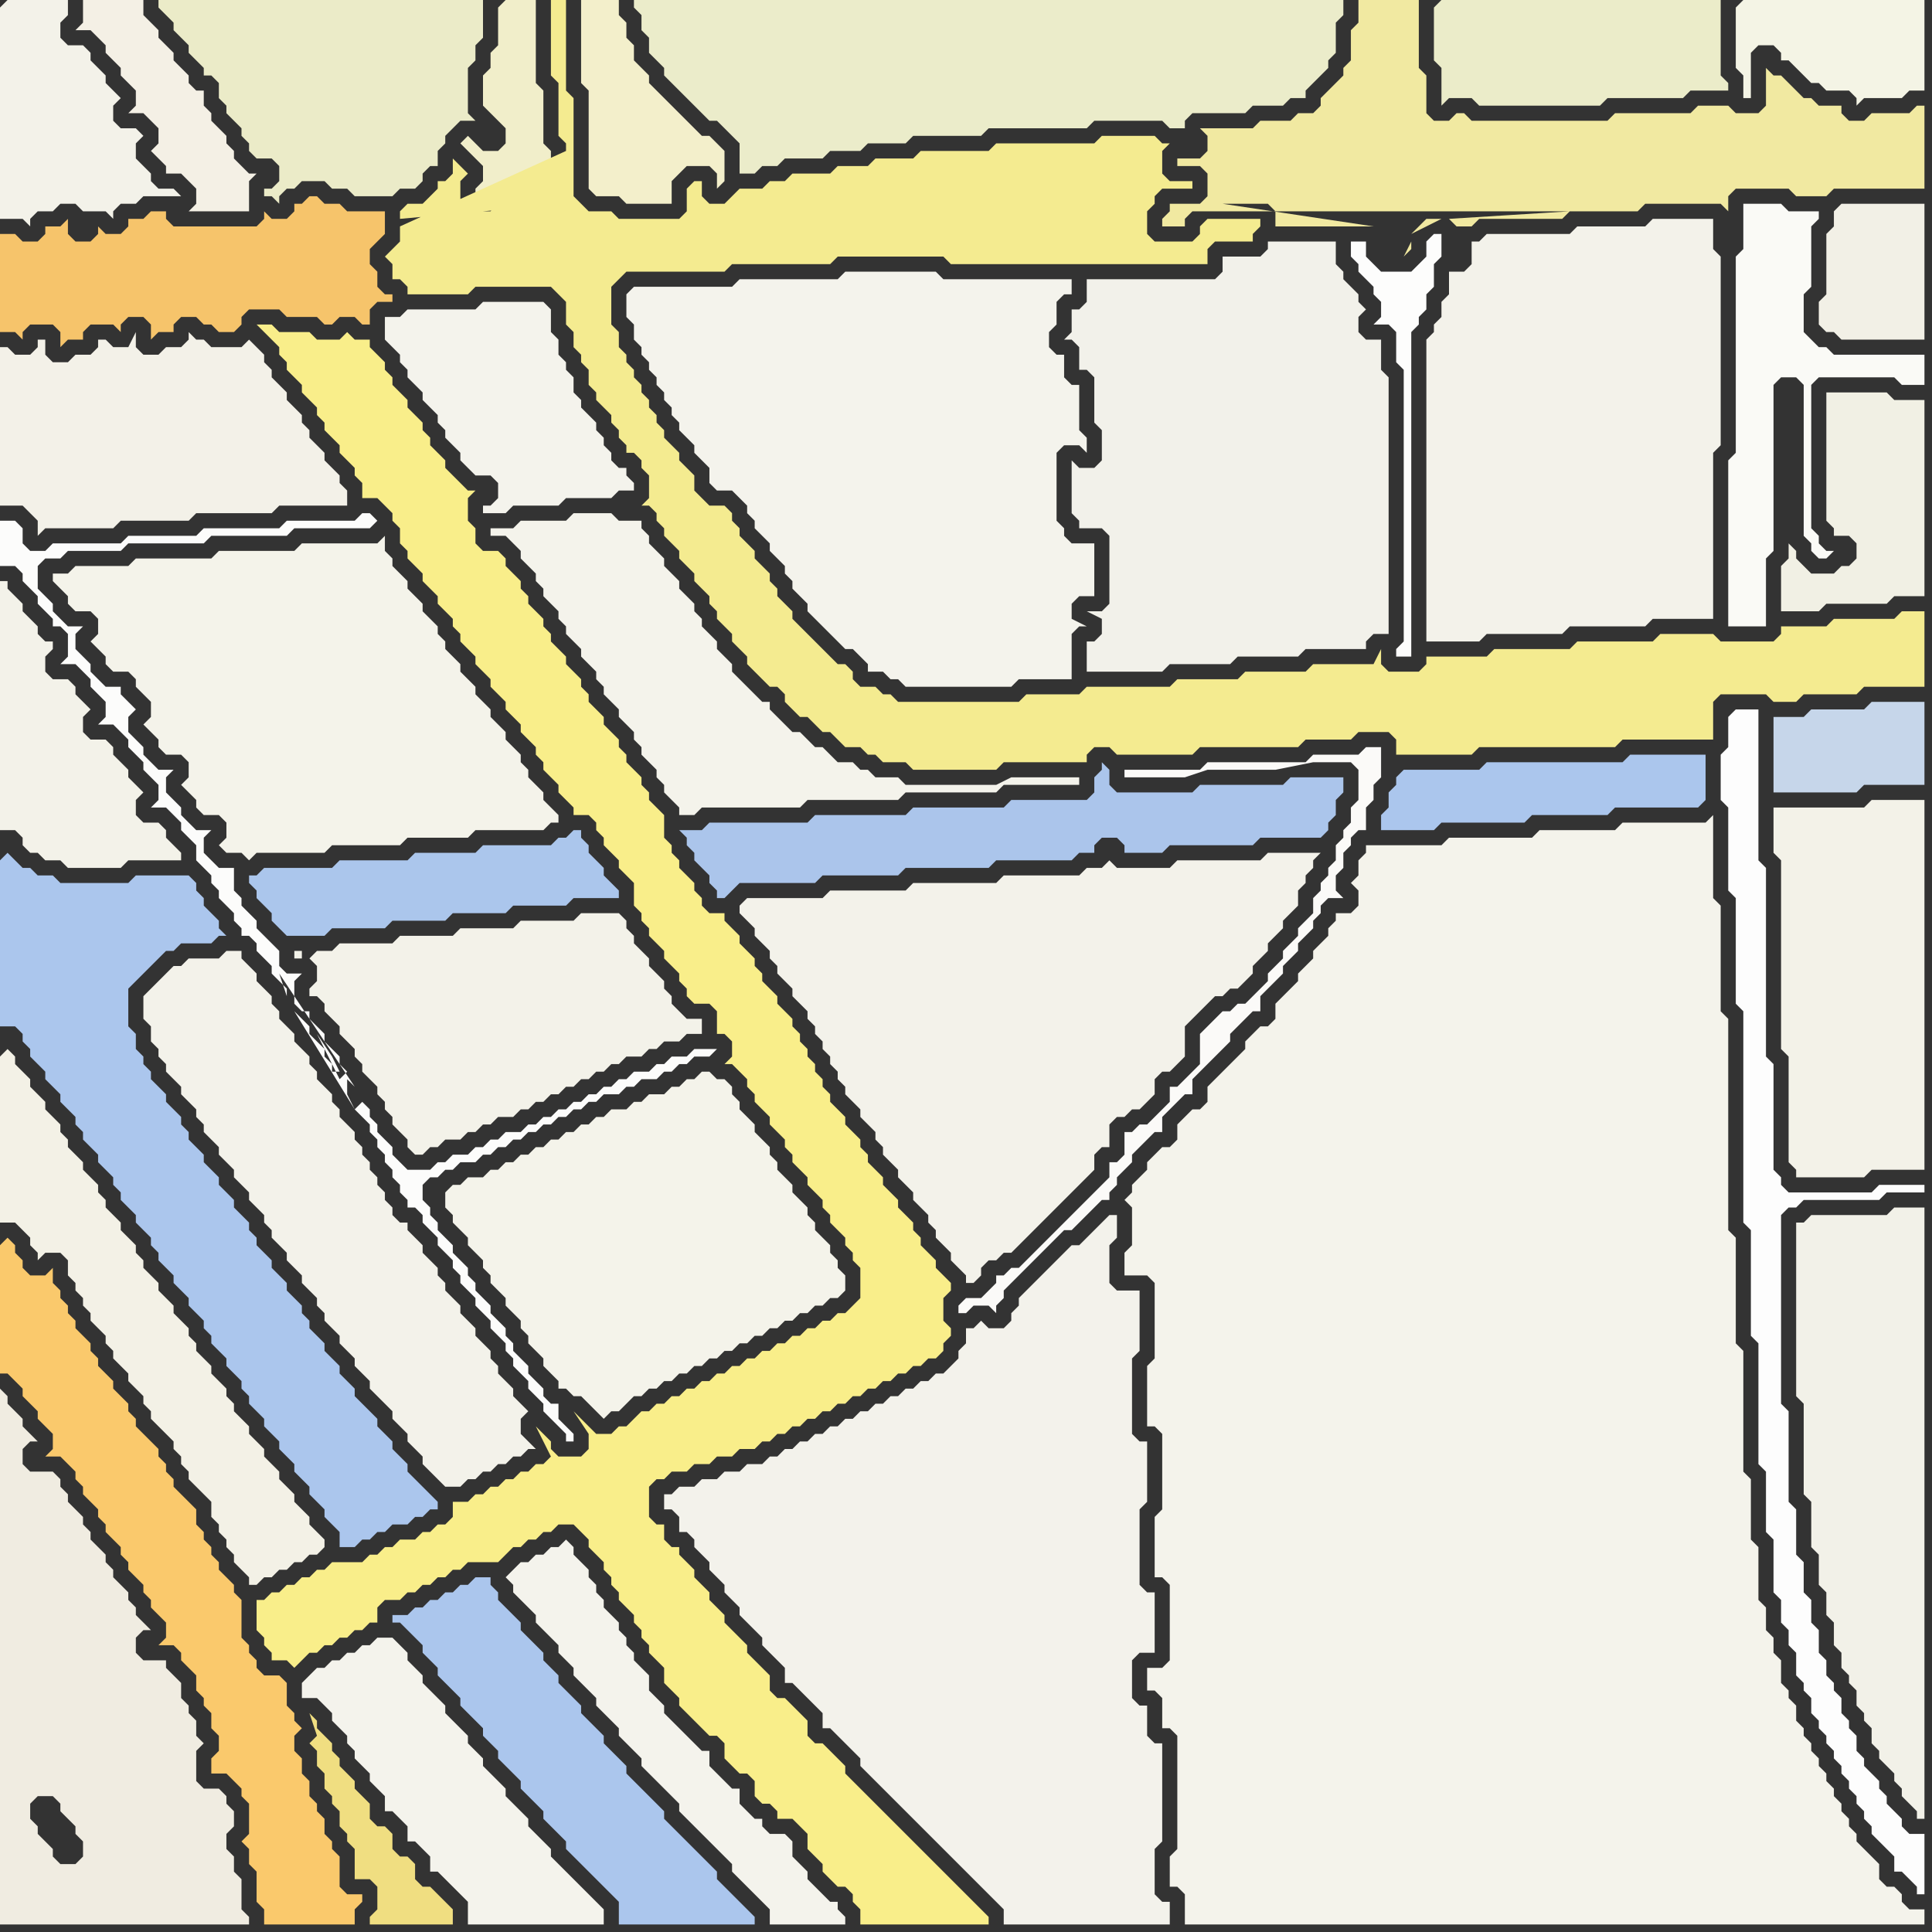 <svg width="256" height="256" xmlns="http://www.w3.org/2000/svg"><rect width="100%" height="100%" fill="#333333" stroke="none"/><script> 
var tempColor;
function hoverPath(evt){
obj = evt.target;
tempColor = obj.getAttribute("fill");
obj.setAttribute("fill","red");
//alert(tempColor);
//obj.setAttribute("stroke","red");}
function recoverPath(evt){
obj = evt.target;
obj.setAttribute("fill", tempColor);
//obj.setAttribute("stroke", tempColor);
}</script><path onmouseover="hoverPath(evt)" onmouseout="recoverPath(evt)" fill="rgb(243,241,232)" d="M  0,48l 0,19 3,0 1,1 1,1 0,2 1,-1 9,0 1,-1 9,0 1,-1 10,0 1,-1 9,0 0,-2 -1,-1 0,-1 -1,-1 -1,-1 0,-1 -1,-1 -1,-1 0,-1 -1,-1 0,-1 -1,-1 -1,-1 0,-1 -1,-1 -1,-1 0,-1 -1,-1 0,-1 -1,-1 -1,-1 -1,1 -4,0 -1,-1 -1,0 -1,-1 0,1 -1,1 -2,0 -1,1 -2,0 -1,-1 0,-2 -1,2 -2,0 -1,-1 -1,0 0,1 -1,1 -2,0 -1,1 -2,0 -1,-1 0,-2 -1,0 0,1 -1,1 -2,0 -1,-1 -1,0Z"/>
<path onmouseover="hoverPath(evt)" onmouseout="recoverPath(evt)" fill="rgb(243,241,230)" d="M  0,140l 0,22 2,0 1,1 1,1 0,1 1,1 0,1 1,-1 2,0 1,1 0,2 1,1 0,1 1,1 0,1 1,1 0,1 1,1 1,1 0,1 1,1 0,1 1,1 1,1 0,1 1,1 1,1 0,1 1,1 0,1 1,1 1,1 1,1 0,1 1,1 0,1 1,1 0,1 1,1 1,1 1,1 0,2 1,1 0,1 1,1 0,1 1,1 0,1 1,1 1,1 0,1 1,0 1,-1 1,0 1,-1 1,0 1,-1 1,0 1,-1 1,0 1,-1 0,-1 -1,-1 0,0 -1,-1 0,-1 -1,-1 -1,-1 0,-1 -1,-1 -1,-1 0,-1 -1,-1 -1,-1 0,-1 -1,-1 -1,-1 0,-1 -1,-1 -1,-1 0,-1 -1,-1 0,-1 -1,-1 -1,-1 0,-1 -1,-1 -1,-1 0,-1 -1,-1 0,-1 -1,-1 -1,-1 0,-1 -1,-1 -1,-1 0,-1 -1,-1 -1,-1 0,-1 -1,-1 0,-1 -1,-1 -1,-1 0,-1 -1,-1 -1,-1 0,-1 -1,-1 0,-1 -1,-1 -1,-1 0,-1 -1,-1 -1,-1 0,-1 -1,-1 0,-1 -1,-1 -1,-1 0,-1 -1,-1 -1,-1 0,-1 -1,-1 -1,-1 0,-1 -1,-1 -1,1Z"/>
<path onmouseover="hoverPath(evt)" onmouseout="recoverPath(evt)" fill="rgb(243,242,234)" d="M  24,128l -1,0 -1,1 -1,1 -1,1 -1,1 0,3 1,1 0,2 1,1 0,1 1,1 0,1 1,1 1,1 0,1 1,1 1,1 0,1 1,1 0,1 1,1 1,1 0,1 1,1 1,1 0,1 1,1 1,1 0,1 1,1 1,1 0,1 1,1 0,1 2,2 0,1 1,1 1,1 0,1 1,1 1,1 0,1 1,1 0,1 1,1 1,1 0,1 2,2 0,1 1,1 1,1 0,1 1,1 1,1 1,1 0,1 1,1 1,1 0,1 1,1 1,1 0,1 1,1 1,1 1,1 2,0 1,-1 1,0 1,-1 1,0 1,-1 1,0 1,-1 1,0 1,-1 1,0 -1,-1 0,0 -1,-1 0,-2 1,-1 -1,-1 -1,-1 0,-1 -1,-1 -1,-1 0,-1 -1,-1 0,-1 -1,-1 -1,-1 0,-1 -1,-1 -1,-1 0,-1 -1,-1 -1,-1 0,-1 -1,-1 0,-1 -1,-1 -1,-1 0,-1 -1,-1 -1,-1 0,-1 -1,0 -1,-1 0,-1 -1,-1 0,-1 -1,-1 0,-1 -1,-1 0,-1 -1,-1 0,-1 -1,-1 0,-1 -1,-1 -1,-1 0,-1 -1,-1 0,-1 -1,-1 -1,-1 0,-1 -1,-1 0,-1 -1,-1 -1,-1 0,-1 -1,-1 -1,-1 0,-1 -1,-1 0,-1 -1,-1 -1,-1 0,-1 -1,-1 -1,-1 0,-1 -2,0 -1,1 -4,0 -1,1Z"/>
<path onmouseover="hoverPath(evt)" onmouseout="recoverPath(evt)" fill="rgb(171,198,236)" d="M  34,116l -1,0 0,1 1,1 0,1 1,1 1,1 0,1 1,1 1,1 5,0 1,-1 7,0 1,-1 7,0 1,-1 7,0 1,-1 7,0 1,-1 6,0 0,-1 -1,-1 0,0 -1,-1 0,-1 -1,-1 -1,-1 0,-1 -1,-1 0,-1 -1,0 -1,1 -1,0 -1,1 -9,0 -1,1 -8,0 -1,1 -9,0 -1,1 -9,0 -1,1Z"/>
<path onmouseover="hoverPath(evt)" onmouseout="recoverPath(evt)" fill="rgb(244,243,236)" d="M  51,44l 0,1 1,1 1,1 0,1 1,1 0,1 1,1 1,1 0,1 1,1 1,1 0,1 1,1 0,1 1,1 1,1 0,1 1,1 1,1 2,0 1,1 0,2 -1,1 -1,0 0,1 3,0 1,-1 6,0 1,-1 6,0 1,-1 2,0 0,-1 -1,-1 0,-1 -1,0 -1,-1 0,-1 -1,-1 0,-1 -1,-1 0,-1 -1,-1 -1,-1 0,-1 -1,-1 0,-2 -1,-1 0,-1 -1,-1 0,-2 -1,-1 0,-3 -1,-1 -8,0 -1,1 -9,0 -1,1 -2,0Z"/>
<path onmouseover="hoverPath(evt)" onmouseout="recoverPath(evt)" fill="rgb(243,242,234)" d="M  98,120l 0,1 1,1 1,1 0,1 1,1 1,1 0,1 1,1 0,1 1,1 1,1 0,1 1,1 1,1 0,1 1,1 0,1 1,1 0,1 1,1 0,1 1,1 0,1 1,1 0,1 1,1 1,1 0,1 1,1 1,1 0,1 1,1 0,1 1,1 1,1 0,1 1,1 1,1 0,1 1,1 1,1 0,1 1,1 0,1 1,1 1,1 0,1 1,1 1,1 0,1 1,0 1,-1 0,-1 1,-1 1,0 1,-1 1,0 1,-1 1,-1 3,-3 1,-1 3,-3 1,-1 1,-1 0,-2 1,-1 1,0 0,-3 1,-1 1,0 1,-1 1,0 1,-1 1,-1 0,-2 1,-1 1,0 1,-1 1,-1 0,-4 1,-1 1,-1 1,-1 1,-1 1,0 1,-1 1,0 1,-1 1,-1 0,-1 1,-1 1,-1 0,-1 1,-1 1,-1 0,-1 1,-1 1,-1 0,-2 1,-1 0,-1 1,-1 0,-1 1,-1 -7,0 -1,1 -11,0 -1,1 -7,0 -1,-1 0,0 -1,1 -2,0 -1,1 -10,0 -1,1 -11,0 -1,1 -10,0 -1,1 -10,0 -1,1Z"/>
<path onmouseover="hoverPath(evt)" onmouseout="recoverPath(evt)" fill="rgb(253,253,252)" d="M  179,32l 0,2 1,1 0,1 1,1 1,1 0,1 1,1 0,2 -1,1 2,0 1,1 0,4 1,1 0,36 -1,1 0,1 2,0 0,-43 1,-1 0,-1 1,-1 0,-2 1,-1 0,-3 1,-1 0,-3 -1,0 -1,1 0,2 -1,1 -1,1 -4,0 -1,-1 -1,-1 0,-2Z"/>
<path onmouseover="hoverPath(evt)" onmouseout="recoverPath(evt)" fill="rgb(243,242,234)" d="M  196,32l -1,0 0,3 -1,1 -2,0 0,3 -1,1 0,2 -1,1 0,1 -1,1 0,40 7,0 1,-1 10,0 1,-1 10,0 1,-1 8,0 0,-22 1,-1 0,-25 -1,-1 0,-4 -8,0 -1,1 -9,0 -1,1 -11,0 -1,1Z"/>
<path onmouseover="hoverPath(evt)" onmouseout="recoverPath(evt)" fill="rgb(198,214,234)" d="M  235,100l 0,5 11,0 1,-1 8,0 0,-11 -7,0 -1,1 -7,0 -1,1 -4,0Z"/>
<path onmouseover="hoverPath(evt)" onmouseout="recoverPath(evt)" fill="rgb(243,242,232)" d="M  236,107l -1,0 0,6 1,1 0,25 1,1 0,14 1,1 0,1 9,0 1,-1 7,0 0,-49 -7,0 -1,1Z"/>
<path onmouseover="hoverPath(evt)" onmouseout="recoverPath(evt)" fill="rgb(243,242,233)" d="M  0,1l 0,28 3,0 1,1 0,-1 1,-1 2,0 1,-1 2,0 1,1 3,0 1,1 0,-1 1,-1 2,0 1,-1 5,0 -1,-1 -2,0 -1,-1 0,-1 -1,-1 -1,-1 0,-2 1,-1 -1,-1 -2,0 -1,-1 0,-2 1,-1 -1,-1 0,0 -1,-1 0,-1 -1,-1 -1,-1 0,-1 -1,-1 -2,0 -1,-1 0,-2 1,-1 0,-2 -8,0 -1,1 11,28 0,0 -11,-28Z"/>
<path onmouseover="hoverPath(evt)" onmouseout="recoverPath(evt)" fill="rgb(243,242,233)" d="M  0,81l 0,29 2,0 1,1 0,1 1,1 1,0 1,1 2,0 1,1 7,0 1,-1 7,0 0,-1 -1,-1 0,0 -1,-1 0,-1 -1,-1 -2,0 -1,-1 0,-2 1,-1 -1,-1 0,0 -1,-1 0,-1 -1,-1 -1,-1 0,-1 -1,-1 -2,0 -1,-1 0,-2 1,-1 -1,-1 0,0 -1,-1 0,-1 -1,-1 -2,0 -1,-1 0,-2 1,-1 0,-1 -1,0 -1,-1 0,-1 -1,-1 -1,-1 0,-1 -1,-1 -1,-1 0,-1 -1,0Z"/>
<path onmouseover="hoverPath(evt)" onmouseout="recoverPath(evt)" fill="rgb(250,201,108)" d="M  0,165l 0,17 1,0 1,1 1,1 0,1 1,1 1,1 0,1 1,1 1,1 0,2 -1,1 2,0 1,1 1,1 0,1 1,1 0,1 1,1 1,1 0,1 1,1 0,1 1,1 1,1 0,1 1,1 0,1 1,1 1,1 0,1 1,1 0,1 1,1 1,1 0,2 -1,1 2,0 1,1 0,1 1,1 1,1 0,2 1,1 0,1 1,1 0,2 1,1 0,2 -1,1 0,2 2,0 1,1 1,1 0,1 1,1 0,4 -1,1 1,1 0,2 1,1 0,4 1,1 0,2 12,0 0,-2 1,-1 0,-1 -2,0 -1,-1 0,-4 -1,-1 0,-1 -1,-1 0,-2 -1,-1 0,-1 -1,-1 0,-2 -1,-1 0,-2 -1,-1 0,-2 1,-1 -1,-1 0,-1 -1,-1 0,-3 -1,-1 -2,0 -1,-1 0,-1 -1,-1 0,-1 -1,-1 0,-5 -1,-1 0,-1 -1,-1 -1,-1 0,-1 -1,-1 0,-1 -1,-1 0,-1 -1,-1 0,-2 -1,-1 -1,-1 -1,-1 0,-1 -1,-1 0,-1 -1,-1 0,-1 -1,-1 -1,-1 -1,-1 0,-1 -1,-1 0,-1 -1,-1 -1,-1 0,-1 -1,-1 -1,-1 0,-1 -1,-1 0,-1 -1,-1 -1,-1 0,-1 -1,-1 0,-1 -1,-1 0,-1 -1,-1 0,-2 -1,1 -2,0 -1,-1 0,-1 -1,-1 0,-1 -1,-1 -1,1Z"/>
<path onmouseover="hoverPath(evt)" onmouseout="recoverPath(evt)" fill="rgb(244,243,234)" d="M  9,76l -2,0 0,1 1,1 0,0 1,1 0,1 1,1 2,0 1,1 0,2 -1,1 1,1 0,0 1,1 0,1 1,1 2,0 1,1 0,1 1,1 1,1 0,2 -1,1 1,1 0,0 1,1 0,1 1,1 2,0 1,1 0,2 -1,1 1,1 0,0 1,1 0,1 1,1 2,0 1,1 0,2 -1,1 1,1 2,0 1,1 1,-1 9,0 1,-1 9,0 1,-1 8,0 1,-1 9,0 1,-1 1,0 0,-1 -1,-1 0,0 -1,-1 0,-1 -1,-1 -1,-1 0,-1 -1,-1 0,-1 -1,-1 -1,-1 0,-1 -1,-1 -1,-1 0,-1 -1,-1 -1,-1 0,-1 -1,-1 -1,-1 0,-1 -2,-2 0,-1 -1,-1 0,-1 -1,-1 -1,-1 0,-1 -1,-1 -1,-1 0,-1 -1,-1 -1,-1 0,-1 -1,-1 0,-2 -1,1 -10,0 -1,1 -10,0 -1,1 -10,0 -1,1 -7,0 -1,1Z"/>
<path onmouseover="hoverPath(evt)" onmouseout="recoverPath(evt)" fill="rgb(235,235,200)" d="M  23,0l -2,0 0,1 1,1 0,0 1,1 0,1 1,1 1,1 0,1 1,1 1,1 0,1 1,0 1,1 0,2 1,1 0,1 1,1 1,1 0,1 1,1 0,1 1,1 2,0 1,1 0,2 -1,1 -1,0 0,1 1,0 1,1 0,-1 1,-1 1,0 1,-1 3,0 1,1 2,0 1,1 5,0 1,-1 2,0 1,-1 0,-1 1,-1 1,0 0,-2 1,-1 0,-1 1,-1 1,-1 2,0 -1,-1 0,-6 1,-1 0,-2 1,-1 0,-5Z"/>
<path onmouseover="hoverPath(evt)" onmouseout="recoverPath(evt)" fill="rgb(241,238,202)" d="M  66,1l 0,5 -1,1 0,2 -1,1 0,4 1,1 1,1 1,1 0,2 -1,1 -2,0 -1,-1 -1,-1 -1,1 1,1 0,0 1,1 1,1 0,2 -1,1 0,1 1,0 1,-1 9,0 0,-3 -1,-1 0,-1 -1,-1 0,-7 -1,-1 0,-11 -4,0 -1,1Z"/>
<path onmouseover="hoverPath(evt)" onmouseout="recoverPath(evt)" fill="rgb(235,236,202)" d="M  86,0l -2,0 0,1 1,1 0,2 1,1 0,2 1,1 1,1 0,1 3,3 1,1 1,1 1,1 1,0 1,1 1,1 1,1 0,4 2,0 1,-1 2,0 1,-1 5,0 1,-1 4,0 1,-1 5,0 1,-1 9,0 1,-1 13,0 1,-1 9,0 1,1 2,0 0,-1 1,-1 7,0 1,-1 4,0 1,-1 2,0 0,-1 1,-1 1,-1 1,-1 0,-1 1,-1 0,-4 1,-1 0,-2Z"/>
<path onmouseover="hoverPath(evt)" onmouseout="recoverPath(evt)" fill="rgb(251,250,248)" d="M  127,173l 0,1 1,0 1,-1 2,0 1,1 0,-1 1,-1 0,-1 1,-1 4,-4 1,-1 1,-1 1,-1 1,0 1,-1 1,-1 1,-1 1,-1 1,0 0,-1 1,-1 0,-1 1,-1 1,-1 0,-1 1,-1 1,-1 1,-1 1,0 0,-2 1,-1 1,-1 1,-1 1,0 0,-2 1,-1 1,-1 1,-1 2,-2 0,-1 1,-1 1,-1 1,-1 1,0 0,-2 1,-1 1,-1 1,-1 0,-1 1,-1 1,-1 0,-1 2,-2 0,-1 1,-1 0,-1 1,-1 2,0 -1,-1 0,-2 1,-1 0,-2 1,-1 0,-1 1,-1 1,0 0,-3 1,-1 0,-2 1,-1 0,-4 -2,0 -1,1 -6,0 -1,1 -13,0 -1,1 -10,0 0,1 8,0 3,-1 9,0 5,-1 5,0 1,1 0,4 -1,1 0,2 -1,1 0,1 -1,1 0,2 -1,1 0,1 -1,1 0,1 -1,1 0,2 -1,1 -1,1 0,1 -1,1 -1,1 0,1 -1,1 -1,1 0,1 -1,1 -1,1 -1,1 -1,0 -1,1 -1,0 -1,1 -1,1 -1,1 0,4 -1,1 -1,1 -1,1 -1,0 0,2 -1,1 -1,1 -1,1 -1,0 -1,1 -1,0 0,3 -1,1 -1,0 0,2 -1,1 -1,1 -1,1 -1,1 -1,1 -1,1 -1,1 -1,1 -1,1 -1,1 -1,1 -1,1 -1,0 -1,1 -1,0 0,1 -1,1 -1,1 -2,0 -1,1Z"/>
<path onmouseover="hoverPath(evt)" onmouseout="recoverPath(evt)" fill="rgb(242,241,234)" d="M  144,37l 0,3 -1,1 -1,0 0,3 -1,1 1,0 1,1 0,3 1,0 1,1 0,6 1,1 0,4 -1,1 -2,0 -1,-1 0,7 1,1 0,1 3,0 1,1 0,9 -1,1 -2,0 2,1 0,2 -1,1 -1,0 0,4 10,0 1,-1 8,0 1,-1 8,0 1,-1 8,0 0,-1 1,-1 2,0 0,-34 -1,-1 0,-4 -2,0 -1,-1 0,-2 1,-1 -1,-1 0,-1 -1,-1 -1,-1 0,-1 -1,-1 0,-3 -9,0 0,1 -1,1 -5,0 0,2 -1,1Z"/>
<path onmouseover="hoverPath(evt)" onmouseout="recoverPath(evt)" fill="rgb(244,243,235)" d="M  182,112l -1,0 0,1 -1,1 0,2 -1,1 1,1 0,2 -1,1 -2,0 0,1 -1,1 0,1 -1,1 -1,1 0,1 -1,1 -1,1 0,1 -1,1 -1,1 -1,1 0,2 -1,1 -1,0 -1,1 -1,1 0,1 -1,1 -1,1 -1,1 -1,1 -1,1 0,2 -1,1 -1,0 -1,1 -1,1 0,2 -1,1 -1,0 -1,1 -1,1 0,1 -1,1 -1,1 0,1 -1,1 1,1 0,5 -1,1 0,3 3,0 1,1 0,10 -1,1 0,8 1,0 1,1 0,10 -1,1 0,8 1,0 1,1 0,10 -1,1 -2,0 0,3 1,0 1,1 0,4 1,0 1,1 0,15 -1,1 0,4 1,0 1,1 0,4 98,0 0,-2 -2,0 -1,-1 0,-1 -1,-1 -1,0 -1,-1 0,-2 -1,-1 -1,-1 -1,-1 0,-1 -1,-1 0,-1 -1,-1 0,-1 -1,-1 0,-1 -1,-1 0,-1 -1,-1 0,-1 -1,-1 0,-1 -1,-1 0,-1 -1,-1 0,-2 -1,-1 0,-1 -1,-1 0,-3 -1,-1 0,-2 -1,-1 0,-3 -1,-1 0,-7 -1,-1 0,-8 -1,-1 0,-16 -1,-1 0,-14 -1,-1 0,-28 -1,-1 0,-14 -1,-1 0,-11 -1,1 -11,0 -1,1 -10,0 -1,1 -11,0 -1,1Z"/>
<path onmouseover="hoverPath(evt)" onmouseout="recoverPath(evt)" fill="rgb(235,236,201)" d="M  190,1l 0,7 1,1 0,5 1,-1 3,0 1,1 16,0 1,-1 10,0 1,-1 5,0 0,-1 -1,-1 0,-10 -37,0 -1,1Z"/>
<path onmouseover="hoverPath(evt)" onmouseout="recoverPath(evt)" fill="rgb(244,244,229)" d="M  230,1l 0,8 1,1 0,3 1,0 0,-6 1,-1 2,0 1,1 0,1 1,0 1,1 1,1 1,1 1,0 1,1 3,0 1,1 0,1 1,-1 5,0 1,-1 2,0 0,-12 -24,0 -1,1Z"/>
<path onmouseover="hoverPath(evt)" onmouseout="recoverPath(evt)" fill="rgb(241,240,228)" d="M  236,77l 0,4 5,0 1,-1 8,0 1,-1 4,0 0,-26 -4,0 -1,-1 -8,0 0,17 1,1 0,1 2,0 1,1 0,2 -1,1 -1,0 -1,1 -3,0 -1,-1 -1,-1 0,-1 -1,-1 0,2 -1,1Z"/>
<path onmouseover="hoverPath(evt)" onmouseout="recoverPath(evt)" fill="rgb(242,240,230)" d="M  249,45l 6,0 0,-18 -11,0 -1,1 0,2 -1,1 0,8 -1,1 0,3 1,1 1,0 1,1Z"/>
<path onmouseover="hoverPath(evt)" onmouseout="recoverPath(evt)" fill="rgb(171,198,237)" d="M  0,114l 0,22 2,0 1,1 0,1 1,1 0,1 1,1 1,1 0,1 1,1 1,1 0,1 2,2 0,1 1,1 0,1 1,1 1,1 0,1 1,1 1,1 0,1 1,1 0,1 1,1 1,1 0,1 1,1 1,1 0,1 1,1 0,1 1,1 1,1 0,1 1,1 1,1 0,1 1,1 1,1 0,1 1,1 0,1 1,1 1,1 0,1 1,1 1,1 0,1 1,1 0,1 1,1 1,1 0,1 1,1 1,1 0,1 1,1 1,1 0,1 1,1 1,1 0,1 1,1 1,1 0,1 2,2 0,2 2,0 1,-1 1,0 1,-1 1,0 1,-1 2,0 1,-1 1,0 1,-1 1,0 0,-1 -1,-1 0,0 -1,-1 -1,-1 -1,-1 0,-1 -1,-1 -1,-1 0,-1 -1,-1 -1,-1 0,-1 -1,-1 -1,-1 -1,-1 0,-1 -1,-1 -1,-1 0,-1 -1,-1 -1,-1 0,-1 -1,-1 -1,-1 0,-1 -1,-1 0,-1 -1,-1 -1,-1 0,-1 -1,-1 -1,-1 0,-1 -1,-1 -1,-1 0,-1 -1,-1 0,-1 -1,-1 -1,-1 0,-1 -1,-1 -1,-1 0,-1 -1,-1 -1,-1 0,-1 -1,-1 -1,-1 0,-1 -1,-1 0,-1 -1,-1 -1,-1 0,-1 -1,-1 -1,-1 0,-1 -1,-1 0,-1 -1,-1 0,-2 -1,-1 0,-5 1,-1 2,-2 1,-1 1,-1 1,0 1,-1 4,0 1,-1 1,0 -1,-1 0,-1 -2,-2 0,-1 -1,-1 0,-1 -1,-1 -7,0 -1,1 -9,0 -1,-1 -2,0 -1,-1 -1,0 -1,-1 -1,-1 -1,1Z"/>
<path onmouseover="hoverPath(evt)" onmouseout="recoverPath(evt)" fill="rgb(244,243,236)" d="M  41,222l 0,0 -1,1 0,2 2,0 1,1 1,1 0,1 1,1 1,1 0,1 1,1 0,1 2,2 0,1 1,1 1,1 0,2 1,0 1,1 1,1 0,2 1,0 1,1 1,1 0,2 1,0 1,1 1,1 1,1 1,1 0,3 18,0 0,-2 -1,-1 -1,-1 -1,-1 -1,-1 -1,-1 -1,-1 -1,-1 0,-1 -1,-1 -1,-1 -1,-1 0,-1 -1,-1 -1,-1 -1,-1 0,-1 -1,-1 -1,-1 -1,-1 0,-1 -1,-1 -1,-1 0,-1 -1,-1 -1,-1 -1,-1 0,-1 -1,-1 -1,-1 -1,-1 0,-1 -1,-1 -1,-1 0,-1 -1,-1 -1,-1 -2,0 -1,1 -1,0 -1,1 -1,0 -1,1 -1,0 -1,1 -1,0 -1,1Z"/>
<path onmouseover="hoverPath(evt)" onmouseout="recoverPath(evt)" fill="rgb(240,222,129)" d="M  50,250l 0,3 -1,1 0,1 11,0 0,-2 -1,-1 -1,-1 -1,-1 -1,0 -1,-1 0,-2 -1,-1 -1,0 -1,-1 0,-2 -1,-1 -1,0 -1,-1 0,-2 -1,-1 -1,-1 0,-1 -1,-1 -1,-1 0,-1 -1,-1 0,-1 -2,-2 0,-1 -1,-1 1,3 -1,1 0,0 1,1 0,2 1,1 0,2 1,1 0,1 1,1 0,2 1,1 0,1 1,1 0,4 2,0 1,1Z"/>
<path onmouseover="hoverPath(evt)" onmouseout="recoverPath(evt)" fill="rgb(244,235,144)" d="M  53,30l 0,2 -1,1 -1,1 1,1 0,2 1,0 1,1 0,1 8,0 1,-1 10,0 1,1 1,1 0,3 1,1 0,2 1,1 0,1 1,1 0,2 1,1 0,1 1,1 1,1 0,1 1,1 0,1 1,1 0,1 1,0 1,1 0,1 1,1 0,3 -1,1 1,0 1,1 0,1 1,1 0,1 1,1 1,1 0,1 1,1 1,1 0,1 1,1 1,1 0,1 1,1 0,1 1,1 1,1 0,1 1,1 1,1 0,1 1,1 1,1 1,1 1,0 1,1 0,1 1,1 1,1 1,0 1,1 1,1 1,0 1,1 1,1 2,0 1,1 1,0 1,1 3,0 1,1 11,0 1,-1 11,0 0,-1 1,-1 2,0 1,1 10,0 1,-1 13,0 1,-1 6,0 1,-1 4,0 1,1 0,2 10,0 1,-1 18,0 1,-1 12,0 0,-5 1,-1 6,0 1,1 3,0 1,-1 7,0 1,-1 8,0 0,-10 -3,0 -1,1 -8,0 -1,1 -6,0 0,1 -1,1 -7,0 -1,-1 -7,0 -1,1 -10,0 -1,1 -10,0 -1,1 -8,0 0,1 -1,1 -4,0 -1,-1 0,-2 -1,2 -8,0 -1,1 -8,0 -1,1 -8,0 -1,1 -11,0 -1,1 -7,0 -1,1 -16,0 -1,-1 -1,0 -1,-1 -2,0 -1,-1 0,-1 -1,-1 -1,0 -1,-1 -1,-1 -1,-1 -1,-1 -1,-1 -1,-1 0,-1 -1,-1 -1,-1 0,-1 -1,-1 0,-1 -1,-1 -1,-1 0,-1 -1,-1 -1,-1 0,-1 -1,-1 0,-1 -1,-1 -2,0 -1,-1 -1,-1 0,-2 -1,-1 -1,-1 0,-1 -1,-1 -1,-1 0,-1 -1,-1 0,-1 -1,-1 0,-1 -1,-1 0,-1 -1,-1 0,-1 -1,-1 0,-1 -1,-1 0,-2 -1,-1 0,-5 2,-2 13,0 1,-1 13,0 1,-1 14,0 1,1 34,0 0,-2 1,-1 5,0 0,-1 1,-1 0,-1 -7,0 -1,1 0,1 -1,1 -5,0 -1,-1 0,-3 1,-1 0,-1 1,-1 4,0 0,-1 -3,0 -1,-1 0,-3 1,-1 -1,0 -1,-1 -7,0 -1,1 -13,0 -1,1 -9,0 -1,1 -5,0 -1,1 -4,0 -1,1 -5,0 -1,1 -2,0 -1,1 -3,0 -1,1 -1,1 -2,0 -1,-1 0,-2 -1,0 -1,1 0,3 -1,1 -8,0 -1,-1 -3,0 -1,-1 -1,-1 0,-13 -1,-1 0,-12 -2,0 0,10 1,1 0,7 1,1 0,1 -22,10 22,-3 -9,0 -1,1 -3,0 -1,-1 0,-3 1,-1 -1,-1 -1,-1 0,2 -1,1 -1,0 0,1 -1,1 -1,1 -2,0 -1,1 0,1 22,-2 -22,3Z"/>
<path onmouseover="hoverPath(evt)" onmouseout="recoverPath(evt)" fill="rgb(171,198,237)" d="M  54,214l -2,0 0,1 1,0 2,2 1,1 0,1 1,1 1,1 0,1 1,1 1,1 1,1 0,1 1,1 1,1 1,1 0,1 1,1 1,1 0,1 1,1 1,1 1,1 0,1 1,1 1,1 1,1 0,1 1,1 1,1 1,1 0,1 1,1 1,1 1,1 1,1 1,1 1,1 1,1 0,3 18,0 0,-1 -1,-1 0,0 -1,-1 -1,-1 -1,-1 -1,-1 0,-1 -1,-1 -1,-1 -1,-1 -1,-1 -1,-1 -1,-1 -1,-1 0,-1 -1,-1 -1,-1 -1,-1 -1,-1 -1,-1 0,-1 -1,-1 -1,-1 -1,-1 0,-1 -1,-1 -1,-1 -1,-1 0,-1 -1,-1 -1,-1 -1,-1 0,-1 -1,-1 -1,-1 0,-1 -1,-1 -1,-1 -1,-1 0,-1 -1,-1 -1,-1 -1,-1 0,-1 -1,-1 0,-1 -2,0 -1,1 -1,0 -1,1 -1,0 -1,1 -1,0 -1,1 -1,0 -1,1Z"/>
<path onmouseover="hoverPath(evt)" onmouseout="recoverPath(evt)" fill="rgb(243,242,235)" d="M  89,198l -1,0 0,2 1,0 1,1 0,2 1,0 1,1 0,1 1,1 1,1 0,1 1,1 1,1 0,1 1,1 1,1 0,1 1,1 1,1 1,1 0,1 1,1 1,1 1,1 0,2 1,0 1,1 1,1 1,1 1,1 0,2 1,0 1,1 1,1 2,2 0,1 1,1 1,1 1,1 1,1 1,1 1,1 1,1 1,1 1,1 1,1 1,1 1,1 1,1 1,1 1,1 1,1 1,1 1,1 1,1 0,2 22,0 0,-3 -1,0 -1,-1 0,-6 1,-1 0,-13 -1,0 -1,-1 0,-4 -1,0 -1,-1 0,-5 1,-1 2,0 0,-8 -1,0 -1,-1 0,-10 1,-1 0,-8 -1,0 -1,-1 0,-10 1,-1 0,-8 -3,0 -1,-1 0,-5 1,-1 0,-3 -1,0 -1,1 -1,1 -1,1 -1,1 -1,0 -1,1 -4,4 -1,1 -1,1 0,1 -1,1 0,1 -1,1 -2,0 -1,-1 -1,1 -1,0 0,2 -1,1 0,1 -1,1 -1,1 -1,0 -1,1 -1,0 -1,1 -1,0 -1,1 -1,0 -1,1 -1,0 -1,1 -1,0 -1,1 -1,0 -1,1 -1,0 -1,1 -1,0 -1,1 -1,0 -1,1 -1,0 -1,1 -1,0 -1,1 -2,0 -1,1 -2,0 -1,1 -2,0 -1,1 -2,0 -1,1Z"/>
<path onmouseover="hoverPath(evt)" onmouseout="recoverPath(evt)" fill="rgb(171,197,235)" d="M  148,105l 0,0 -1,-1 0,-2 -1,-1 0,1 -1,1 0,2 -1,1 -10,0 -1,1 -12,0 -1,1 -12,0 -1,1 -13,0 -1,1 -3,0 1,1 0,1 1,1 0,1 1,1 1,1 0,1 1,1 0,1 1,0 1,-1 0,0 1,-1 10,0 1,-1 10,0 1,-1 11,0 1,-1 10,0 1,-1 2,0 0,-1 1,-1 2,0 1,1 0,1 5,0 1,-1 11,0 1,-1 8,0 1,-1 0,-1 1,-1 0,-2 1,-1 0,-2 -7,0 -1,1 -11,0 -1,1Z"/>
<path onmouseover="hoverPath(evt)" onmouseout="recoverPath(evt)" fill="rgb(241,233,161)" d="M  209,28l 8,0 1,-1 10,0 1,1 0,-2 1,-1 7,0 1,1 4,0 1,-1 12,0 0,-11 -1,0 -1,1 -5,0 -1,1 -2,0 -1,-1 0,-1 -3,0 -1,-1 -1,0 -1,-1 -1,-1 -1,-1 -1,0 -1,-1 0,5 -1,1 -3,0 -1,-1 -4,0 -1,1 -10,0 -1,1 -18,0 -1,-1 -1,0 -1,1 -2,0 -1,-1 0,-5 -1,-1 0,-9 -8,0 0,3 -1,1 0,4 -1,1 0,1 -1,1 -1,1 -1,1 0,1 -1,1 -2,0 -1,1 -4,0 -1,1 -7,0 1,1 0,2 -1,1 -3,0 0,1 3,0 1,1 0,3 -1,1 -4,0 0,1 -1,1 0,1 3,0 0,-1 1,-1 50,0 -1,1 -11,0 -1,1 -2,0 -1,-1 0,0 16,-1 1,0 -18,1 -2,0 -1,1 -1,1 0,0 4,-2 18,-1 -22,4 0,1 -1,1 1,-2 22,-4 -16,3 16,-3 -47,-1 6,0 1,1 0,2 13,0 -20,-3 47,1 -26,5 0,0 26,-5Z"/>
<path onmouseover="hoverPath(evt)" onmouseout="recoverPath(evt)" fill="rgb(240,236,225)" d="M  0,191l 0,64 33,0 0,-1 -1,-1 0,-4 -1,-1 0,-2 -1,-1 0,-2 1,-1 0,-2 -1,-1 0,-1 -1,-1 -2,0 -1,-1 0,-4 1,-1 -1,-1 0,-2 -1,-1 0,-1 -1,-1 0,-2 -2,-2 0,-1 -3,0 -1,-1 0,-2 1,-1 1,0 -1,-1 0,0 -1,-1 0,-1 -1,-1 0,-1 -1,-1 -1,-1 0,-1 -1,-1 0,-1 -1,-1 -1,-1 0,-1 -1,-1 0,-1 -1,-1 -1,-1 0,-1 -1,-1 0,-1 -1,-1 -3,0 -1,-1 0,-2 1,-1 1,0 -1,-1 0,0 -1,-1 0,-1 -1,-1 -1,-1 0,-1 -1,-1 0,7 4,50 0,-2 1,-1 2,0 1,1 0,1 2,2 0,1 1,1 0,2 -1,1 -2,0 -1,-1 0,-1 -1,-1 -1,-1 0,-1 -1,-1 -4,-50Z"/>
<path onmouseover="hoverPath(evt)" onmouseout="recoverPath(evt)" fill="rgb(244,240,229)" d="M  19,2l 0,-2 -8,0 0,3 -1,1 2,0 1,1 1,1 0,1 1,1 1,1 0,1 1,1 1,1 0,2 -1,1 2,0 1,1 1,1 0,2 -1,1 1,1 1,1 0,1 2,0 1,1 1,1 0,2 -1,1 8,0 0,-4 1,-1 -1,0 -1,-1 0,0 -1,-1 0,-1 -1,-1 0,-1 -1,-1 -1,-1 0,-1 -1,-1 0,-2 -1,0 -1,-1 0,-1 -1,-1 -1,-1 0,-1 -1,-1 -1,-1 0,-1 -1,-1 -1,-1Z"/>
<path onmouseover="hoverPath(evt)" onmouseout="recoverPath(evt)" fill="rgb(246,196,107)" d="M  32,42l 0,0 1,-1 4,0 1,1 4,0 1,1 1,0 1,-1 2,0 1,1 1,0 0,-2 1,-1 2,0 0,-1 -1,0 -1,-1 0,-2 -1,-1 0,-2 1,-1 1,-1 0,-3 -5,0 -1,-1 -2,0 -1,-1 -1,0 -1,1 -1,0 0,1 -1,1 -2,0 -1,-1 0,1 -1,1 -11,0 -1,-1 0,-1 -2,0 -1,1 -2,0 0,1 -1,1 -2,0 -1,-1 0,1 -1,1 -2,0 -1,-1 0,-2 -1,1 -2,0 0,1 -1,1 -2,0 -1,-1 -2,0 0,13 2,0 1,1 0,-1 1,-1 3,0 1,1 0,2 1,-1 2,0 0,-1 1,-1 3,0 1,1 0,-1 1,-1 2,0 1,1 0,2 1,-1 2,0 0,-1 1,-1 2,0 1,1 1,0 1,1 2,0 1,-1Z"/>
<path onmouseover="hoverPath(evt)" onmouseout="recoverPath(evt)" fill="rgb(243,242,233)" d="M  41,127l 0,0 1,1 0,2 -1,1 0,1 1,0 1,1 0,1 1,1 1,1 0,1 1,1 1,1 0,1 1,1 0,1 1,1 1,1 0,1 1,1 0,1 1,1 0,1 1,1 1,1 0,1 1,1 1,0 1,-1 1,0 1,-1 2,0 1,-1 1,0 1,-1 1,0 1,-1 2,0 1,-1 1,0 1,-1 1,0 1,-1 1,0 1,-1 1,0 1,-1 1,0 1,-1 1,0 1,-1 1,0 1,-1 2,0 1,-1 1,0 1,-1 2,0 1,-1 2,0 0,-2 -2,0 -1,-1 -1,-1 0,-1 -1,-1 0,-1 -1,-1 -1,-1 0,-1 -1,-1 -1,-1 0,-1 -1,-1 0,-1 -1,-1 -5,0 -1,1 -7,0 -1,1 -7,0 -1,1 -7,0 -1,1 -7,0 -1,1 -2,0 -1,1 -1,-1 -1,0 0,1 1,0 0,-1 1,1Z"/>
<path onmouseover="hoverPath(evt)" onmouseout="recoverPath(evt)" fill="rgb(252,252,251)" d="M  47,147l 0,0 1,1 1,1 0,1 1,1 0,1 1,1 0,1 1,1 0,1 1,1 0,1 1,1 0,1 1,0 1,1 0,1 1,1 1,1 0,1 1,1 1,1 0,1 1,1 0,1 1,1 1,1 0,1 1,1 1,1 0,1 1,1 1,1 0,1 1,1 0,1 1,1 1,1 0,1 1,1 1,1 0,1 1,1 1,1 1,1 0,1 1,0 0,-1 -1,-1 0,0 -1,-1 0,-2 -1,0 -1,-1 0,-1 -1,-1 -1,-1 0,-1 -1,-1 -1,-1 0,-1 -1,-1 0,-1 -1,-1 -1,-1 0,-1 -1,-1 -1,-1 0,-1 -1,-1 0,-1 -1,-1 -1,-1 0,-1 -1,-1 -1,-1 0,-1 -1,-1 0,-1 -1,-1 0,-2 1,-1 1,0 1,-1 1,0 1,-1 2,0 1,-1 1,0 1,-1 1,0 1,-1 1,0 1,-1 1,0 1,-1 1,0 1,-1 1,0 1,-1 1,0 1,-1 1,0 1,-1 2,0 1,-1 1,0 1,-1 2,0 1,-1 1,0 1,-1 1,0 1,-1 2,0 1,-1 -3,0 -1,1 -2,0 -1,1 -1,0 -1,1 -2,0 -1,1 -1,0 -1,1 -1,0 -1,1 -1,0 -1,1 -1,0 -1,1 -1,0 -1,1 -1,0 -1,1 -1,0 -1,1 -2,0 -1,1 -1,0 -1,1 -1,0 -1,1 -2,0 -1,1 -1,0 -1,1 -3,0 -1,-1 -1,-1 0,-1 -1,-1 -1,-1 0,-1 -1,-1 0,-1 -1,-1 -1,1 0,-3 -1,-1 0,2 -1,-2 1,-1 0,0 -1,-1 0,-1 -1,-1 -1,-1 0,-1 -1,-1 -1,-1 0,-1 -1,0 -1,-1 0,-3 1,-1 -2,0 -1,-1 0,-2 -1,-1 -1,-1 -1,-1 0,-1 -1,-1 -1,-1 0,-1 -1,-1 0,-3 -2,0 -1,-1 -1,-1 0,-2 1,-1 -2,0 -1,-1 -1,-1 0,-1 -1,-1 -1,-1 0,-2 1,-1 -2,0 -1,-1 -1,-1 0,-1 -1,-1 -1,-1 0,-2 1,-1 -1,-1 0,0 -1,-1 0,-1 -2,0 -1,-1 -1,-1 0,-1 -2,-2 0,-2 1,-1 -2,0 -1,-1 -1,-1 0,-1 -1,-1 -1,-1 0,-3 1,-1 2,0 1,-1 7,0 1,-1 10,0 1,-1 10,0 1,-1 10,0 1,-1 -1,-1 -1,0 -1,1 -9,0 -1,1 -10,0 -1,1 -9,0 -1,1 -9,0 -1,1 -2,0 -1,-1 0,-2 -1,-1 -2,0 0,6 2,0 1,1 0,1 1,1 1,1 0,1 1,1 1,1 0,1 1,0 1,1 0,3 -1,1 2,0 1,1 1,1 0,1 1,1 1,1 0,2 -1,1 2,0 1,1 1,1 0,1 1,1 1,1 0,1 1,1 1,1 0,2 -1,1 2,0 1,1 1,1 0,1 1,1 1,1 0,2 1,1 1,1 0,1 1,1 0,1 1,1 1,1 0,1 1,1 0,1 1,0 1,1 0,1 1,1 1,1 0,1 2,2 0,1 -1,-3 10,15 0,3 -8,-13 1,1 1,1 0,1 1,1 1,1 0,1 1,1 0,1 1,0 -1,-2 -2,-3Z"/>
<path onmouseover="hoverPath(evt)" onmouseout="recoverPath(evt)" fill="rgb(244,243,234)" d="M  59,159l 0,1 1,1 0,1 1,1 1,1 0,1 1,1 1,1 0,1 1,1 0,1 1,1 1,1 0,1 1,1 1,1 0,1 1,1 0,1 1,1 1,1 0,1 1,1 1,1 0,1 1,0 1,1 1,0 1,1 1,1 1,1 1,-1 1,0 1,-1 1,-1 1,0 1,-1 1,0 1,-1 1,0 1,-1 1,0 1,-1 1,0 1,-1 1,0 1,-1 1,0 1,-1 1,0 1,-1 1,0 1,-1 1,0 1,-1 1,0 1,-1 1,0 1,-1 1,0 1,-1 1,0 1,-1 0,-2 -1,-1 0,-1 -1,-1 0,-1 -1,-1 -1,-1 0,-1 -1,-1 0,-1 -1,-1 -1,-1 0,-1 -1,-1 -1,-1 0,-1 -1,-1 0,-1 -1,-1 -1,-1 0,-1 -1,-1 -1,-1 0,-1 -1,-1 0,-1 -1,-1 -1,0 -1,-1 -1,0 -1,1 -1,0 -1,1 -1,0 -1,1 -2,0 -1,1 -1,0 -1,1 -2,0 -1,1 -1,0 -1,1 -1,0 -1,1 -1,0 -1,1 -1,0 -1,1 -1,0 -1,1 -1,0 -1,1 -1,0 -1,1 -1,0 -1,1 -2,0 -1,1 -1,0 -1,1Z"/>
<path onmouseover="hoverPath(evt)" onmouseout="recoverPath(evt)" fill="rgb(244,243,235)" d="M  68,70l -3,0 0,1 2,0 1,1 1,1 0,1 1,1 1,1 0,1 1,1 0,1 1,1 1,1 0,1 1,1 0,1 1,1 1,1 0,1 1,1 1,1 0,1 1,1 0,1 1,1 1,1 0,1 1,1 1,1 0,1 1,1 0,1 1,1 1,1 0,1 1,1 0,1 1,1 1,1 0,1 2,0 1,-1 13,0 1,-1 12,0 1,-1 12,0 1,-1 10,0 0,-1 -9,0 -2,1 -12,0 -1,-1 -3,0 -1,-1 -1,0 -1,-1 -2,0 -1,-1 -1,-1 -1,0 -1,-1 -1,-1 -1,0 -1,-1 -1,-1 -1,-1 0,-1 -1,0 -1,-1 -1,-1 -1,-1 -1,-1 0,-1 -1,-1 -1,-1 0,-1 -1,-1 -1,-1 0,-1 -1,-1 0,-1 -1,-1 -1,-1 0,-1 -1,-1 -1,-1 0,-1 -1,-1 -1,-1 0,-1 -1,-1 0,-1 -3,0 -1,-1 -5,0 -1,1 -6,0 -1,1Z"/>
<path onmouseover="hoverPath(evt)" onmouseout="recoverPath(evt)" fill="rgb(244,243,236)" d="M  70,207l -1,0 -1,1 -1,1 1,1 0,1 1,1 1,1 1,1 0,1 1,1 1,1 1,1 0,1 1,1 1,1 0,1 1,1 1,1 1,1 0,1 1,1 1,1 1,1 0,1 1,1 1,1 1,1 0,1 1,1 1,1 1,1 1,1 1,1 0,1 1,1 1,1 1,1 1,1 1,1 2,2 0,1 1,1 1,1 1,1 1,1 1,1 0,2 10,0 0,-1 -1,-1 0,-1 -1,0 -1,-1 -1,-1 -1,-1 0,-1 -1,-1 -1,-1 0,-2 -1,-1 -2,0 -1,-1 0,-1 -1,0 -1,-1 -1,-1 0,-2 -1,0 -1,-1 -1,-1 -1,-1 0,-2 -1,0 -1,-1 -1,-1 -1,-1 -1,-1 -1,-1 0,-1 -1,-1 -1,-1 0,-2 -1,-1 -1,-1 0,-1 -1,-1 0,-1 -1,-1 0,-1 -1,-1 -1,-1 0,-1 -1,-1 0,-1 -1,-1 0,-1 -1,-1 -1,-1 0,-1 -1,-1 -1,1 -1,0 -1,1 -1,0 -1,1Z"/>
<path onmouseover="hoverPath(evt)" onmouseout="recoverPath(evt)" fill="rgb(243,239,203)" d="M  82,26l 0,0 1,1 6,0 0,-3 1,-1 1,-1 3,0 1,1 0,2 1,-1 0,-4 -1,-1 0,0 -1,-1 -1,0 -1,-1 -1,-1 -1,-1 -3,-3 -1,-1 0,-1 -1,-1 -1,-1 0,-2 -1,-1 0,-2 -1,-1 0,-2 -5,0 0,11 1,1 0,13 1,1Z"/>
<path onmouseover="hoverPath(evt)" onmouseout="recoverPath(evt)" fill="rgb(244,243,236)" d="M  83,39l 0,3 1,1 0,2 1,1 0,1 1,1 0,1 1,1 0,1 1,1 0,1 1,1 0,1 1,1 0,1 1,1 1,1 0,1 1,1 1,1 0,2 1,1 2,0 1,1 1,1 0,1 1,1 0,1 1,1 1,1 0,1 1,1 1,1 0,1 1,1 0,1 1,1 1,1 0,1 1,1 1,1 1,1 1,1 1,1 1,0 1,1 1,1 0,1 2,0 1,1 1,0 1,1 14,0 1,-1 7,0 0,-6 1,-1 1,0 -2,-1 0,-2 1,-1 2,0 0,-7 -3,0 -1,-1 0,-1 -1,-1 0,-9 1,-1 2,0 1,1 0,-2 -1,-1 0,-6 -1,0 -1,-1 0,-3 -1,0 -1,-1 0,-2 1,-1 0,-3 1,-1 1,0 0,-2 -17,0 -1,-1 -12,0 -1,1 -13,0 -1,1 -13,0 -1,1Z"/>
<path onmouseover="hoverPath(evt)" onmouseout="recoverPath(evt)" fill="rgb(249,238,138)" d="M  108,231l 0,0 -1,-1 0,-2 -1,-1 -1,-1 -1,-1 -1,0 -1,-1 0,-2 -1,-1 -1,-1 -1,-1 0,-1 -1,-1 -1,-1 -1,-1 0,-1 -1,-1 -1,-1 0,-1 -1,-1 -1,-1 0,-1 -1,-1 -1,-1 0,-1 -1,0 -1,-1 0,-2 -1,0 -1,-1 0,-4 1,-1 1,0 1,-1 2,0 1,-1 2,0 1,-1 2,0 1,-1 2,0 1,-1 1,0 1,-1 1,0 1,-1 1,0 1,-1 1,0 1,-1 1,0 1,-1 1,0 1,-1 1,0 1,-1 1,0 1,-1 1,0 1,-1 1,0 1,-1 1,0 1,-1 1,0 1,-1 0,-1 1,-1 0,-1 -1,-1 0,-3 1,-1 0,-1 -1,-1 -1,-1 0,-1 -1,-1 -1,-1 0,-1 -1,-1 0,-1 -1,-1 -1,-1 0,-1 -1,-1 -1,-1 0,-1 -1,-1 -1,-1 0,-1 -1,-1 0,-1 -1,-1 -1,-1 0,-1 -1,-1 -1,-1 0,-1 -1,-1 0,-1 -1,-1 0,-1 -1,-1 0,-1 -1,-1 0,-1 -1,-1 0,-1 -1,-1 -1,-1 0,-1 -1,-1 -1,-1 0,-1 -1,-1 0,-1 -1,-1 -1,-1 0,-1 -1,-1 -1,-1 0,-1 -2,0 -1,-1 0,-1 -1,-1 0,-1 -1,-1 -1,-1 0,-1 -1,-1 0,-1 -1,-1 0,-3 -1,-1 -1,-1 0,-1 -1,-1 0,-1 -1,-1 -1,-1 0,-1 -1,-1 0,-1 -1,-1 -1,-1 0,-1 -1,-1 -1,-1 0,-1 -1,-1 0,-1 -1,-1 -1,-1 0,-1 -1,-1 -1,-1 0,-1 -1,-1 0,-1 -1,-1 -1,-1 0,-1 -1,-1 0,-1 -1,-1 -1,-1 0,-1 -1,-1 -2,0 -1,-1 0,-2 -1,-1 0,-3 1,-1 -1,0 -1,-1 0,0 -1,-1 -1,-1 0,-1 -1,-1 -1,-1 0,-1 -1,-1 0,-1 -1,-1 -1,-1 0,-1 -1,-1 -1,-1 0,-1 -1,-1 0,-1 -1,-1 -1,-1 0,-1 -2,0 -1,-1 -1,1 -3,0 -1,-1 -4,0 -1,-1 -2,0 1,1 0,0 1,1 1,1 0,1 1,1 0,1 1,1 1,1 0,1 1,1 1,1 0,1 1,1 0,1 1,1 1,1 0,1 1,1 1,1 0,1 1,1 0,2 2,0 2,2 0,1 1,1 0,2 1,1 0,1 1,1 1,1 0,1 1,1 1,1 0,1 1,1 1,1 0,1 1,1 0,1 1,1 1,1 0,1 1,1 1,1 0,1 1,1 1,1 0,1 1,1 1,1 0,1 1,1 1,1 0,1 1,1 0,1 1,1 1,1 0,1 1,1 1,1 0,1 2,0 1,1 0,1 1,1 0,1 1,1 1,1 0,1 1,1 1,1 0,3 1,1 0,1 1,1 0,1 1,1 1,1 0,1 1,1 1,1 0,1 1,1 0,1 1,1 2,0 1,1 0,3 1,0 1,1 0,2 -1,1 1,0 1,1 0,0 1,1 0,1 1,1 0,1 1,1 1,1 0,1 1,1 1,1 0,1 1,1 0,1 1,1 1,1 0,1 1,1 1,1 0,1 1,1 0,1 1,1 1,1 0,1 1,1 0,1 1,1 0,4 -1,1 -1,1 -1,0 -1,1 -1,0 -1,1 -1,0 -1,1 -1,0 -1,1 -1,0 -1,1 -1,0 -1,1 -1,0 -1,1 -1,0 -1,1 -1,0 -1,1 -1,0 -1,1 -1,0 -1,1 -1,0 -1,1 -1,0 -1,1 -1,0 -1,1 -1,1 -1,0 -1,1 -2,0 -1,-1 -1,-1 -1,-1 2,3 0,2 -1,1 -3,0 -1,-1 0,-1 -1,-1 -1,-1 2,4 -1,1 -1,0 -1,1 -1,0 -1,1 -1,0 -1,1 -1,0 -1,1 -1,0 -1,1 -2,0 0,2 -1,1 -1,0 -1,1 -1,0 -1,1 -2,0 -1,1 -1,0 -1,1 -1,0 -1,1 -4,0 -1,1 -1,0 -1,1 -1,0 -1,1 -1,0 -1,1 -1,0 -1,1 -1,0 0,4 1,1 0,1 1,1 0,1 2,0 1,1 1,-1 0,0 1,-1 1,0 1,-1 1,0 1,-1 1,0 1,-1 1,0 1,-1 1,0 0,-2 1,-1 2,0 1,-1 1,0 1,-1 1,0 1,-1 1,0 1,-1 1,0 1,-1 4,0 1,-1 1,-1 1,0 1,-1 1,0 1,-1 1,0 1,-1 2,0 1,1 1,1 0,1 1,1 1,1 0,1 1,1 0,1 1,1 0,1 1,1 1,1 0,1 1,1 0,1 1,1 0,1 1,1 1,1 0,2 1,1 1,1 0,1 1,1 1,1 1,1 1,1 1,0 1,1 0,2 1,1 1,1 1,0 1,1 0,2 1,1 1,0 1,1 0,1 2,0 1,1 1,1 0,2 1,1 1,1 0,1 1,1 1,1 1,0 1,1 0,1 1,1 0,2 17,0 0,-1 -1,-1 0,0 -1,-1 -1,-1 -1,-1 -1,-1 -1,-1 -1,-1 -1,-1 -1,-1 -1,-1 -1,-1 -1,-1 -1,-1 -1,-1 -1,-1 -1,-1 -1,-1 -1,-1 -1,-1 0,-1 -1,-1 -1,-1 -1,-1Z"/>
<path onmouseover="hoverPath(evt)" onmouseout="recoverPath(evt)" fill="rgb(171,198,237)" d="M  185,103l 0,1 -1,1 0,2 -1,1 0,2 7,0 1,-1 11,0 1,-1 10,0 1,-1 11,0 1,-1 0,-6 -10,0 -1,1 -18,0 -1,1 -10,0 -1,1Z"/>
<path onmouseover="hoverPath(evt)" onmouseout="recoverPath(evt)" fill="rgb(253,253,253)" d="M  229,95l 0,4 -1,1 0,6 1,1 0,11 1,1 0,14 1,1 0,28 1,1 0,14 1,1 0,16 1,1 0,8 1,1 0,7 1,1 0,3 1,1 0,2 1,1 0,3 1,1 0,1 1,1 0,2 1,1 0,1 1,1 0,1 1,1 0,1 1,1 0,1 1,1 0,1 1,1 0,1 1,1 0,1 1,1 0,1 1,1 1,1 1,1 0,2 1,0 1,1 1,1 0,1 1,0 0,-8 -2,0 -1,-1 0,-1 -1,-1 -1,-1 0,-1 -1,-1 0,-1 -1,-1 -1,-1 0,-1 -1,-1 0,-2 -1,-1 0,-1 -1,-1 0,-2 -1,-1 0,-1 -1,-1 0,-2 -1,-1 0,-3 -1,-1 0,-3 -1,-1 0,-4 -1,-1 0,-6 -1,-1 0,-12 -1,-1 0,-25 1,-1 1,0 1,-1 10,0 1,-1 5,0 0,-1 -6,0 -1,1 -11,0 -1,-1 0,-1 -1,-1 0,-14 -1,-1 0,-25 -1,-1 0,-20 -3,0 -1,1Z"/>
<path onmouseover="hoverPath(evt)" onmouseout="recoverPath(evt)" fill="rgb(250,250,246)" d="M  240,31l 0,-1 1,-1 0,-1 -4,0 -1,-1 -5,0 0,6 -1,1 0,26 -1,1 0,22 5,0 0,-9 1,-1 0,-22 1,-1 2,0 1,1 0,20 1,1 0,1 1,1 1,0 1,-1 -1,0 -1,-1 0,-1 -1,-1 0,-19 1,-1 10,0 1,1 3,0 0,-4 -12,0 -1,-1 -1,0 -1,-1 -1,-1 0,-5 1,-1Z"/>
<path onmouseover="hoverPath(evt)" onmouseout="recoverPath(evt)" fill="rgb(242,241,232)" d="M  239,162l -1,0 0,23 1,1 0,12 1,1 0,6 1,1 0,4 1,1 0,3 1,1 0,3 1,1 0,2 1,1 0,1 1,1 0,2 1,1 0,1 1,1 0,2 1,1 0,1 1,1 1,1 0,1 1,1 0,1 1,1 1,1 0,1 1,0 0,-81 -4,0 -1,1 -10,0 -1,1Z"/>
</svg>